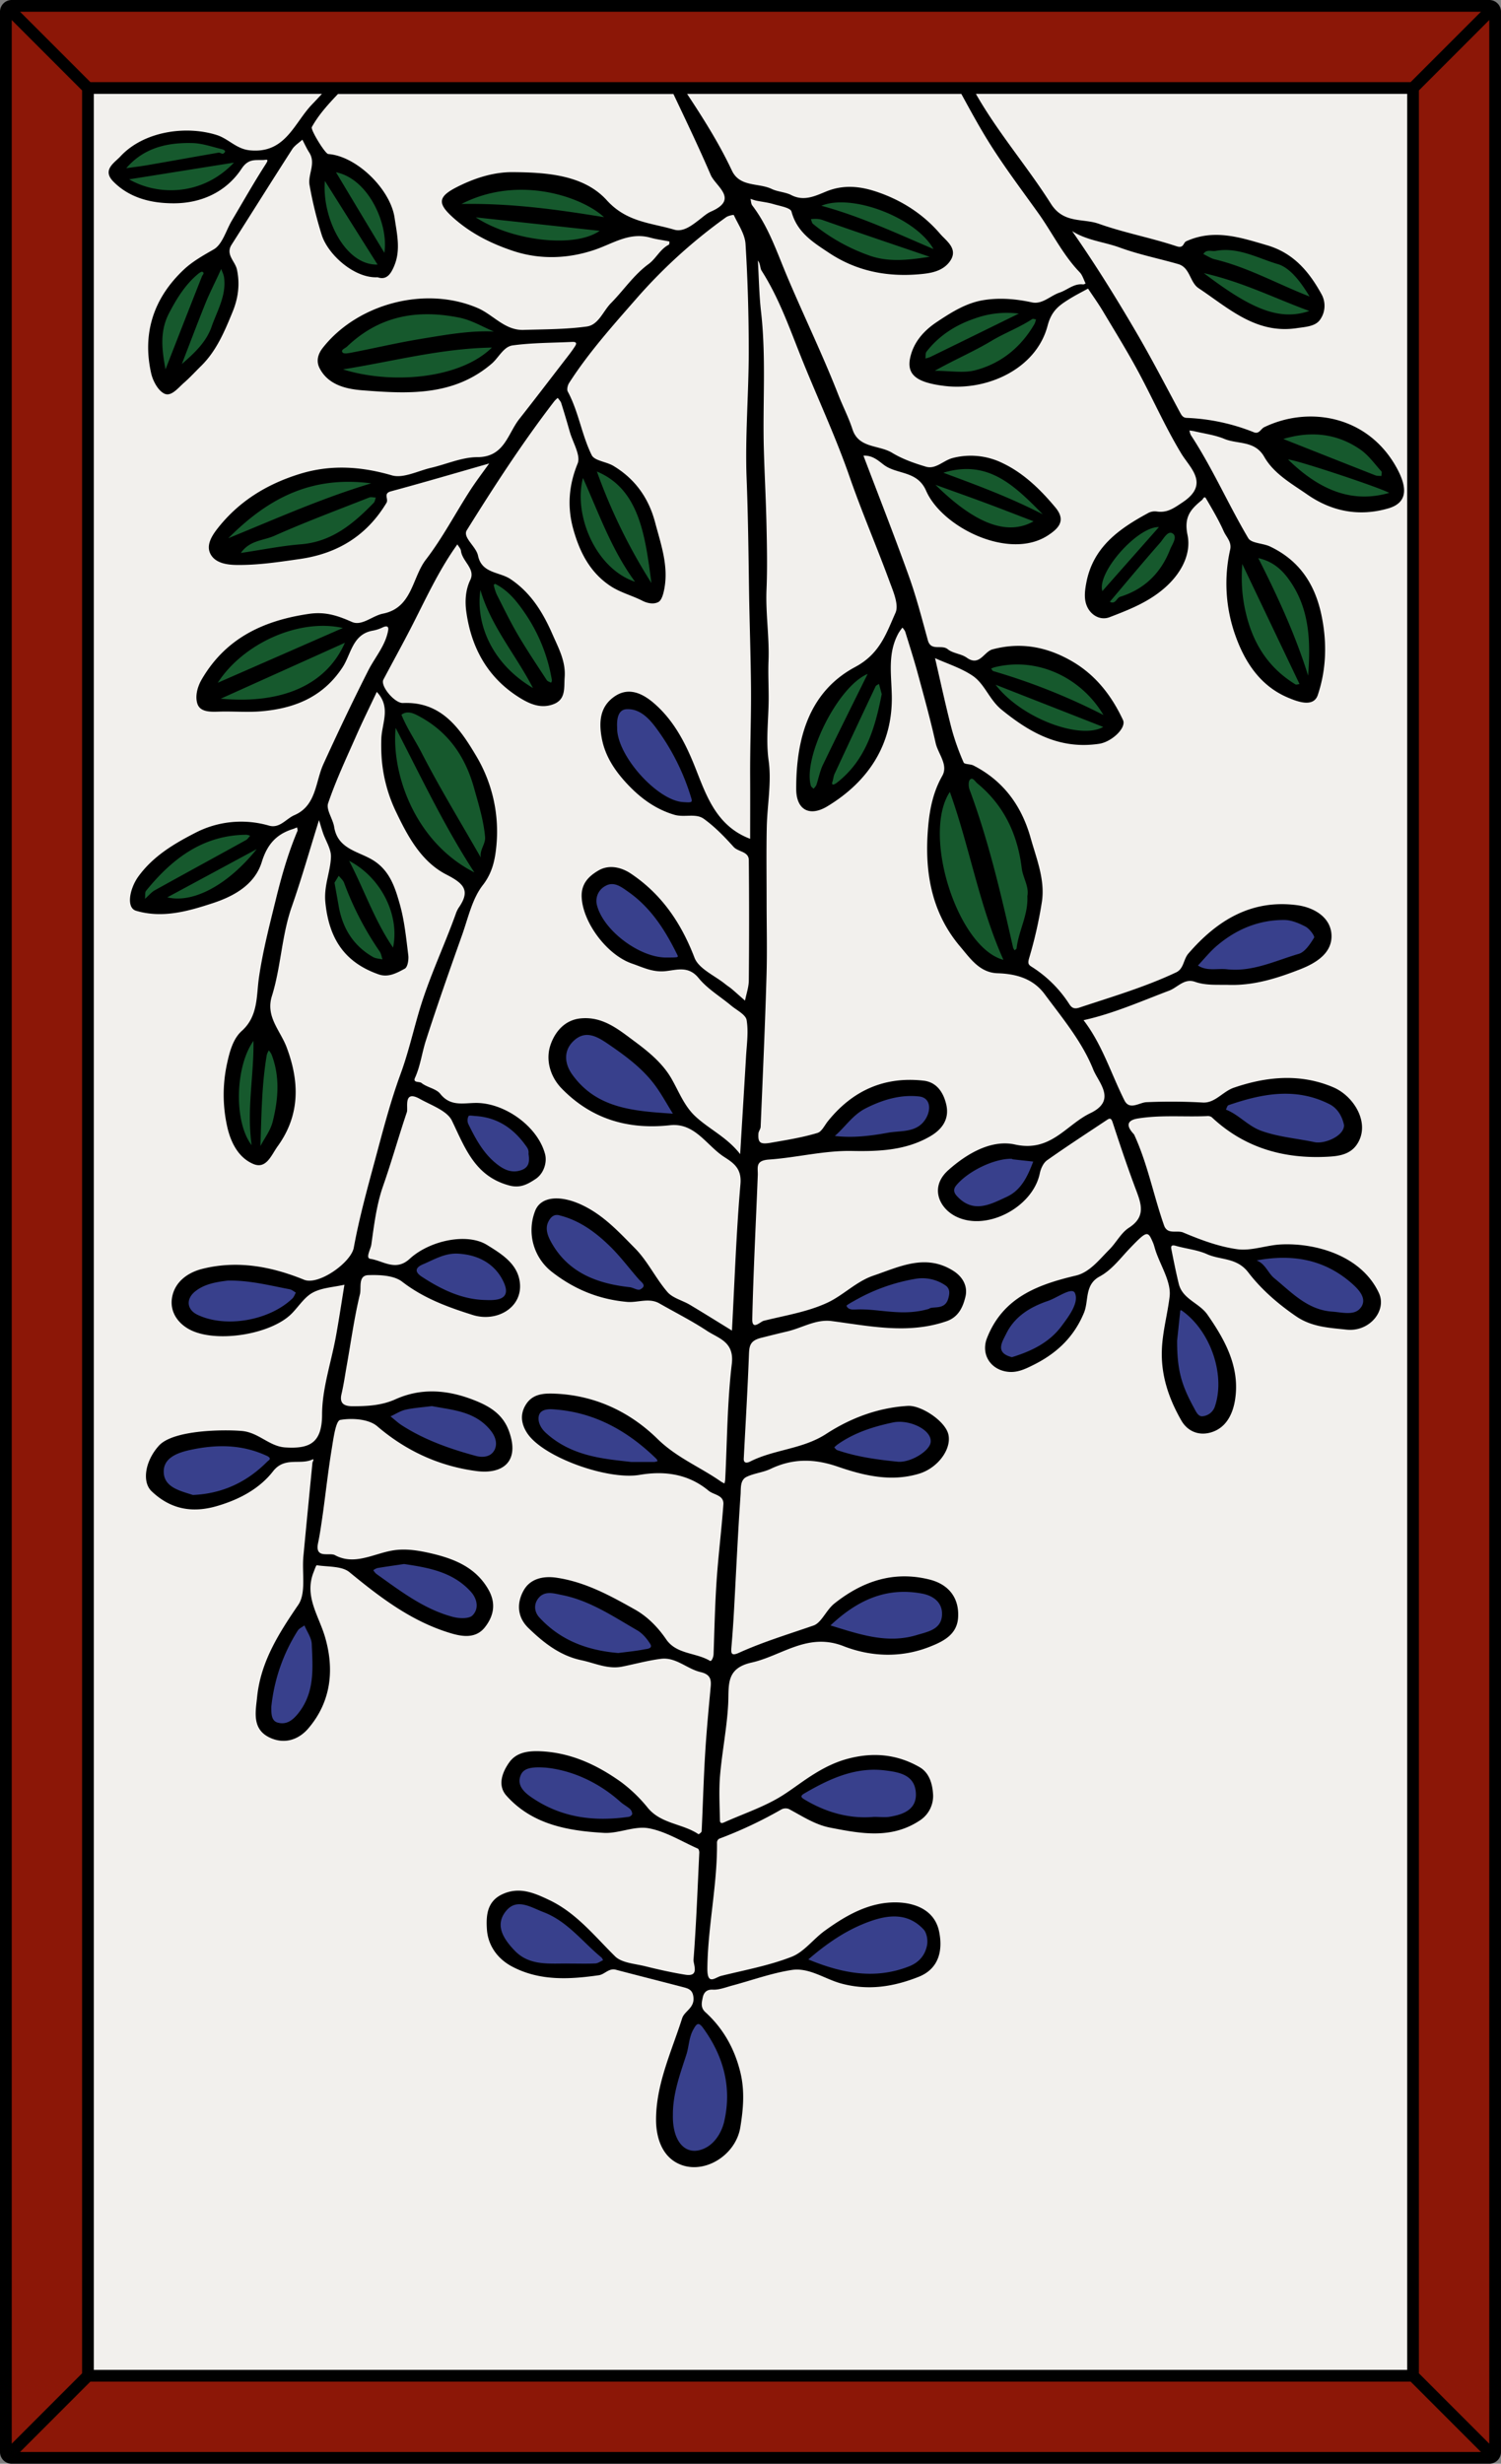 <svg id="Card" xmlns="http://www.w3.org/2000/svg" viewBox="0 0 1024 1680"><rect x="0" y="0" width="1024" height="1680" fill="#808080" stroke="none"/><defs><style>.cls-1{fill:#f2f0ed;}.cls-2{fill:#8c1707;}.cls-3{fill:#16592d;}.cls-4{fill:#38408c;}</style></defs><rect class="cls-1" x="14.5" y="14.5" width="995" height="1651"/><polygon class="cls-2" points="966 1619.17 966 60.83 1018 8.83 1018 1671.17 966 1619.17"/><polygon class="cls-2" points="60.83 58 8.83 6 1015.17 6 963.17 58 60.83 58"/><polygon class="cls-2" points="8.83 1674 60.83 1622 963.17 1622 1015.17 1674 8.83 1674"/><path class="cls-3" d="M942.22,326.58c-.4,0-.81-.05-1.22-.06a10.14,10.14,0,0,1-3.52-.54c-17.09-6.7-34.31-13.52-51-20.11l-17.19-6.8,5.53-1.66a72.28,72.28,0,0,1,20.61-3.19A58.06,58.06,0,0,1,929.22,305c4.26,3,7.68,7,11,10.93,1.19,1.41,2.42,2.86,3.64,4.22,1,1.07.79,2.54.65,3.61a8.24,8.24,0,0,0-.08.87v2.21Z"/><path class="cls-3" d="M930.74,340.58c-18.15,0-35.61-8.44-53.38-25.8l-3.51-3.43h4.91c5.37,0,61.6,18.47,70,23l4.32,2.33L948.33,338A64,64,0,0,1,930.74,340.58Z"/><path class="cls-4" d="M919.4,897.33a55.68,55.68,0,0,1-6.69-.54c-1.41-.17-2.75-.33-4-.42-14.77-1-25-9.8-34.83-18.29-2-1.67-3.9-3.35-5.83-4.93a25.88,25.88,0,0,1-4.58-5.32c-1.94-2.71-3.76-5.26-6.89-6.5l-6.48-2.56,6.85-1.27a102.37,102.37,0,0,1,18.58-1.81c18.25,0,33.72,5.67,47.31,17.34,3.81,3.29,12.74,11,7.6,19.14C927.15,897.33,921.32,897.33,919.4,897.33Z"/><path class="cls-4" d="M899.19,781a14,14,0,0,1-2.78-.27c-3.95-.84-8-1.51-11.94-2.16C876.35,777.27,868,775.89,860,773c-5.07-1.8-9.21-4.83-13.22-7.77-3.49-2.56-7.11-5.21-11.14-6.8l-2.15-.84,1.14-2c.12-.21.26-.55.4-.87.46-1.13,1-2.52,2.46-3,15.82-5.47,28-7.91,39.39-7.91a67.1,67.1,0,0,1,31.11,7.36c7,3.57,9.82,10.47,10.95,15.64l0,.16v.22c0,3.83-2.57,7.43-7.21,10.19A26.29,26.29,0,0,1,899.19,781Z"/><path class="cls-4" d="M842.56,663.24a51,51,0,0,1-6.21-.37c-.76-.06-1.65-.1-2.68-.1s-1.91,0-2.86.06c-1.13,0-2.16.07-3.19.07-3.51,0-7.62-.35-11.48-2.88l-2-1.31,1.64-1.74c1.32-1.4,2.68-2.91,3.87-4.24a96.88,96.88,0,0,1,9.09-9.27c14.11-12,30-18.14,47.08-18.14h.24c4.42,0,9.37,1.54,15.58,4.81,2.76,1.45,6.16,5.75,6.78,8a2.79,2.79,0,0,1-.23,2.29c-2.57,4.14-6.45,10.39-11.64,11.91-3.78,1.11-7.61,2.41-11.32,3.68C864.83,659.57,854.07,663.24,842.56,663.24Z"/><path class="cls-3" d="M890.51,461.3c-9.4-29.94-22.4-57.15-33.88-79.82l-1.91-3.76,4.12.91c8.6,1.88,15.33,6.37,21.19,14.11,15.65,20.73,16.16,45,14.38,68.11l-.09,1.24-3.44.39Z"/><path class="cls-3" d="M884.38,468.81a3.2,3.2,0,0,1-1.7-.45c-17.13-10.48-28.19-25.69-33.81-46.47-3.26-12.05-4.3-23.59-3.37-37.43l.52-7.62,41.67,87.33c.14.29.28.6.42.92l.24.55,1.19,2.58-2.84.24a5.72,5.72,0,0,0-.68.12A7.37,7.37,0,0,1,884.38,468.81Z"/><path class="cls-3" d="M892.68,204c-7.61-2.95-15.06-6.27-22.26-9.48-14.13-6.3-27.45-12.25-42-15.75a25.1,25.1,0,0,1-5.93-2.55c-.79-.42-1.59-.85-2.37-1.22l-2-.94,1.15-1.9a6.44,6.44,0,0,1,5.92-3.18c.55,0,1.1,0,1.66.07s.94.07,1.38.07a4.81,4.81,0,0,0,.91-.07,38.49,38.49,0,0,1,6.9-.61c9.28,0,17.89,3.16,26.22,6.23,3.36,1.23,6.82,2.5,10.19,3.5,9.74,2.89,17.63,14.48,22.71,22.94l3,5Z"/><path class="cls-3" d="M879.34,216.47c-17.91,0-36.69-11.45-59.38-28.65l-1-.73,1.43-3.08,1.18.27c18.51,4.21,34.87,10.91,50.69,17.4,7.41,3,14.4,5.9,21.61,8.53l5.29,1.93L893.87,214A43.83,43.83,0,0,1,879.34,216.47Z"/><path class="cls-4" d="M820.1,967.72c-3.69,0-5.45-3.33-6.87-6-.16-.32-.33-.63-.49-.93-9.06-16.51-11.68-27-11.68-46.59v-.08l.37-3.52c.44-4.09,1.05-9.81,1.64-15.53l0-.42c.1-1.06.3-3.26,2.5-3.26,1,0,1.78.55,3,1.45,19.46,14.56,29.48,44.28,22.35,66.26a11.75,11.75,0,0,1-10.15,8.58C820.54,967.7,820.32,967.72,820.1,967.72Z"/><path class="cls-3" d="M759,412.86a5.82,5.82,0,0,1-2.73-.74L754,411l1.61-1.91,8.42-10,.55-.66c8.19-9.72,16.65-19.77,25.22-29.48.5-.57,1.07-1.34,1.61-2.09,1.92-2.62,4.1-5.59,7.1-5.59a4.53,4.53,0,0,1,2.34.66c4.63,2.75,1.93,8.07.32,11.24-.4.79-.77,1.53-1,2.1-6.61,17.06-18.51,28.35-35.37,33.57a4.32,4.32,0,0,0-1.3,1.27C762.54,411.27,761.23,412.86,759,412.86Z"/><path class="cls-3" d="M750.13,403.65c-1.66-5.46,1.29-13.67,8.3-23.12,11.78-15.89,24.78-23.12,31.88-23.12h.37l4.26.14-13.12,14.84-28.28,32-2.37,2.69Z"/><path class="cls-3" d="M740.54,500.34c-18.5,0-48.19-12.95-62.92-32.22l-4.35-5.69,6.67,2.62,73.44,28.79,3.9,1.53-3.64,2.07C750.25,499.36,745.85,500.34,740.54,500.34Z"/><path class="cls-4" d="M689.92,927.39c-4.41-1.1-7.14-2.91-8.33-5.54-1.75-3.86.44-8.14,2.2-11.57l.05-.1c.25-.49.5-1,.72-1.42,5.33-11,14.8-18.5,29.82-23.59a54.73,54.73,0,0,0,6.36-2.95c3.84-2,7.47-3.84,10.27-3.84a4.27,4.27,0,0,1,4.23,2.72c3.07,7.57-4,17.1-9.23,24.07l-.29.37c-9.55,12.8-23.58,18.38-34.73,21.82l-.53.16Z"/><path class="cls-3" d="M751.88,489.34a423.48,423.48,0,0,0-74.77-29.78,4,4,0,0,1-2.19-2c-.12-.18-.21-.33-.31-.46L672.9,455l2.55-1c.22-.08.43-.17.63-.26a12,12,0,0,1,1.67-.61A65.36,65.36,0,0,1,694,451.09c24.41,0,47.61,13.58,60.54,35.45l3.49,5.9Z"/><path class="cls-3" d="M655.8,255.51c-2.74,0-5.52-.16-8.46-.33-3.1-.18-6.3-.36-9.6-.36h-7.68l6.7-3.75c6.19-3.45,12.2-6.46,18-9.38,7.23-3.61,14-7,20.64-11,4-2.42,8.37-4.55,12.56-6.6a138.17,138.17,0,0,0,15.13-8.2,3,3,0,0,1,1.65-.46,7.08,7.08,0,0,1,1.59.23,5.59,5.59,0,0,0,.64.13l2.46.25-.76,2.36c-.09.28-.17.58-.24.88a10.2,10.2,0,0,1-.93,2.54c-9.8,16.92-23.8,27.88-41.61,32.56A38.86,38.86,0,0,1,655.8,255.51Z"/><path class="cls-3" d="M690.47,649.11l-.28-.39a5.14,5.14,0,0,1-1-2c-7.58-33.46-16.17-71.38-29.58-107.38-.94-2.53-1.34-7.2.79-9.2A3.65,3.65,0,0,1,662.9,529c1.84,0,3.14,1.46,4.18,2.62a11.12,11.12,0,0,0,1,1c17.76,14.66,27.89,34,31,59.16a35.83,35.83,0,0,0,1.91,7.07c1.35,3.89,2.74,7.92,1.95,12.31.34,7.79-1.84,14.79-3.95,21.56a78.74,78.74,0,0,0-3.46,14.15,3.39,3.39,0,0,1-1.6,2.3c-.13.11-.24.18-.32.26l-1.78,1.73Z"/><path class="cls-4" d="M667.1,824.54c-5.93,0-11.11-2.48-15.82-7.58-3-3.26-3.18-6.58-.5-9.86,8.28-10.06,26.43-18.88,38.84-18.88l.94,0,.26.1a6.36,6.36,0,0,1,.63.3h0l13.61,1.49,2.57.28-.92,2.42c-3.82,10-8.43,20.2-19,25.08l-2,.94C679.67,821.66,673.49,824.54,667.1,824.54Z"/><path class="cls-3" d="M689.46,361.63c-15.19,0-32.42-9.68-52.66-29.6l-.86-.85,1.8-2.87,1.14.41,11.19,4,.37.13c7.91,2.84,15.38,5.52,22.83,8.29s15,5.71,22.37,8.53l-.44,1.44.54-1.4q5,1.93,10.09,3.88l4,1.53-3.72,2.08A33.56,33.56,0,0,1,689.46,361.63Z"/><path class="cls-3" d="M629.36,244.19a13.26,13.26,0,0,0,.07-1.34,6.94,6.94,0,0,1,1.06-4.28c8.25-10.63,19.64-18.47,33.86-23.29a66.56,66.56,0,0,1,22.37-3.94,74.65,74.65,0,0,1,8.57.51l6.76.79-8.74,4.28c-20.63,10.12-39.23,19.23-57.84,28.32a13.23,13.23,0,0,1-2.58.86l-1,.26-3,.9Z"/><path class="cls-3" d="M710.46,352.47c-22.3-11.41-42.78-19-64.47-27.08l-8.7-3.23,5.68-1.72a56.79,56.79,0,0,1,16.46-2.6c22.58,0,38.23,16,53.37,31.45l.89.91-2.1,2.85Z"/><path class="cls-3" d="M684,656.44c-13.6-3.58-27.09-19.86-36.1-43.52-12.77-33.54-10-61.37-1.57-74.08l2.21-3.32,1.34,3.76c5.61,15.7,10.07,32,14.39,47.66,6.11,22.26,12.43,45.28,22.07,66.75l1.71,3.82Z"/><path class="cls-4" d="M616.38,896.85a150.61,150.61,0,0,1-15.48-1,140.37,140.37,0,0,0-14-1c-1,0-2,0-2.91.07-.5,0-1,0-1.52,0-1.29,0-5.23,0-6.77-3.81-.83-1.93.65-2.77,5.55-5.54l.45-.26A128,128,0,0,1,624.38,870a30.45,30.45,0,0,1,4.86-.4,29.8,29.8,0,0,1,16.87,5.22c5,3.43,3.37,9,2.67,11.39-2,6.7-7.62,7.09-11,7.32a9,9,0,0,0-2.73.42l-.33.29-.42.13A62.56,62.56,0,0,1,616.38,896.85Z"/><path class="cls-4" d="M608.57,1119.38c-13.14,0-25.56-3.83-38.71-7.9l-7.18-2.21,2.5-2.35c16.73-15.78,33.59-23.46,51.52-23.46a68.11,68.11,0,0,1,12.81,1.25c10.21,1.94,15.85,8.39,15.1,17.25-.83,9.81-9.38,12.25-16.26,14.2-.81.23-1.62.46-2.41.7A59,59,0,0,1,608.57,1119.38Z"/><path class="cls-4" d="M613.56,998.79l-.89,0c-13-1.31-27.94-3.12-42.22-8.06a5.24,5.24,0,0,1-2.25-1.79c-.16-.19-.31-.37-.46-.52l-1.54-1.5,1.59-1.43c.21-.18.41-.37.61-.57a16.12,16.12,0,0,1,1.72-1.48c10.2-7.17,22.15-11.93,38.75-15.43a23.26,23.26,0,0,1,4.75-.47c7.64,0,16,3.31,20.28,8.05a10.25,10.25,0,0,1,3,7.92C636.25,990.36,623.37,998.79,613.56,998.79Z"/><path class="cls-4" d="M593.64,1348c-12.9,0-26.55-3.16-43-9.93l-3-1.24,2.45-2.12c14.88-12.94,28.48-21.34,42.77-26.42a51.67,51.67,0,0,1,17.17-3.43,28.06,28.06,0,0,1,21.45,9.44c2.7,2.89,3.62,8.53,2.94,12.31-1.39,7.68-6.16,13.32-13.8,16.3A73,73,0,0,1,593.64,1348Z"/><path class="cls-4" d="M579.79,777.19a88.61,88.61,0,0,1-10.49-.61l-4.49-.55,3.42-3a85.38,85.38,0,0,0,6.93-6.92c4.16-4.48,8.47-9.11,14.58-12.21,11.38-5.78,21.77-8.59,31.76-8.59a51,51,0,0,1,5.81.33c3.61.42,6.24,2.18,7.6,5.1,1.77,3.77,1,9.16-2,13.73-5.11,7.8-13.26,8.51-20.46,9.13-2.15.19-4.35.38-6.36.75A142.25,142.25,0,0,1,579.79,777.19Z"/><path class="cls-4" d="M589.93,1241.21c-14.32,0-28.57-4.23-42.36-12.57-1.31-.79-2.82-1.93-2.81-3.7s1.51-2.9,3-3.75c14.64-8.52,30.67-16.42,48.68-16.42a61.81,61.81,0,0,1,7.81.5c8.25,1,20.72,2.63,22.43,15.55,2.18,16.54-14.1,19.16-19.45,20a25.34,25.34,0,0,1-3.83.26c-1,0-2,0-3.12-.08-1.3,0-2.58-.09-4-.09C594.19,1241.12,592.06,1241.21,589.93,1241.21Z"/><path class="cls-3" d="M612,179.28a57.4,57.4,0,0,1-20.35-3.42c-15-5.57-27.49-12.66-38.32-21.66a6,6,0,0,1-1.68-3.07c-.11-.34-.2-.65-.32-.94l-1.1-2.57,2.92-.21c1.09-.09,2.13-.16,3.22-.16a16.06,16.06,0,0,1,5.45.88c18.21,6.44,36.15,12.54,55.14,19l.27.09,17.63,6,1.11.38-.3,3.32-1.17.17C627.24,178.17,619.68,179.28,612,179.28Z"/><path class="cls-3" d="M636,171.66q-6.25-2.67-12.41-5.35c-21.53-9.33-41.83-18.12-63.78-24.07l-5.65-1.53,5.4-2.25A37.1,37.1,0,0,1,573.76,136c21.89,0,54.25,14,64.78,32.84l2.88,5.12Z"/><path class="cls-3" d="M568.33,537a2.67,2.67,0,0,1-2.2-1.09,3.6,3.6,0,0,1-.21-3.37,17.25,17.25,0,0,0,.5-2.06,15.56,15.56,0,0,1,1-3.51c8.82-19,18-38.52,28-59.74a4.9,4.9,0,0,1,2.29-2.09c.25-.15.46-.26.64-.39l2.35-1.72.76,2.8,1.92,7.06.12.45-.09.46C599.06,496,593,519,572.22,535.19A6.73,6.73,0,0,1,568.33,537Z"/><path class="cls-3" d="M553.48,539.18a4.23,4.23,0,0,0-.49-.44,4.92,4.92,0,0,1-1.76-2.35c-2.74-9.46,1-26.16,9.72-43.57s20.34-31,30.15-35.1l4.95-2.08-2.38,4.81q-4.36,8.85-8.62,17.42L585,478c-7.56,15.25-14.7,29.64-21.74,44.28a52.15,52.15,0,0,0-2.9,8.47c-.49,1.74-1,3.52-1.59,5.26a6.68,6.68,0,0,1-1.7,2.45c-.2.21-.4.41-.57.62l-1.44,1.77Z"/><path class="cls-4" d="M473.79,1468.58a13.83,13.83,0,0,1-10.06-4.31c-4.52-4.63-6.89-12.53-6.67-22.25-.07-13.16,4-25.49,7.9-37.41.49-1.48,1-3,1.46-4.45a52.58,52.58,0,0,0,1.41-6.13c.69-3.73,1.41-7.58,3.48-11.21,1.3-2.28,2.65-4.63,5.09-4.63,2.06,0,3.62,1.77,4.75,3.32,15.08,20.6,20.09,42.61,14.9,65.41-1.56,6.9-6.08,15.66-14.09,19.6A18.63,18.63,0,0,1,473.79,1468.58Z"/><path class="cls-4" d="M469.43,549.11c-1,0-2.19-.07-3.73-.19-8.93-.63-20.38-7.95-30.64-19.57-10.07-11.41-16.21-24.12-16-33.19-.31-5.58.64-9.63,2.82-12.05a7.67,7.67,0,0,1,5.54-2.53l.93,0c9.82,0,16.42,7.34,22.1,15.27a157.4,157.4,0,0,1,23,46.51c.43,1.44.92,3.07-.07,4.41S470.94,549.11,469.43,549.11Z"/><path class="cls-4" d="M454.4,654.94c-19,0-44.71-19.57-49.13-37.33a13.55,13.55,0,0,1,6.81-15.25,10.83,10.83,0,0,1,5.42-1.49c4.33,0,8.06,2.64,11.34,5l1,.71c17,11.93,26.73,28.79,34,43.71a3.11,3.11,0,0,1,.18,3.15c-.95,1.53-2.56,1.53-8.56,1.53Z"/><path class="cls-4" d="M458.14,761.34c-26.85-1.81-52.2-3.53-69.37-27.47-6.64-9.26-6.1-18.91,1.45-25.82a14.81,14.81,0,0,1,10.27-4.36c5.54,0,10.78,3.27,15.67,6.62,11.26,7.7,23,16.2,31.8,27.84a146.33,146.33,0,0,1,8.68,13.4c1.3,2.19,2.65,4.45,4.12,6.79l2.07,3.32Z"/><path class="cls-4" d="M430.53,998.93h-.08l-4.47-.51c-16.87-1.91-37.88-4.29-54.87-19.78-4.14-3.78-6.2-8.43-5.62-12.76.34-2.59,2.11-6.94,10.14-6.94.53,0,1.07,0,1.6.05,26.36,1.64,49.89,12.88,71.95,34.35a4.84,4.84,0,0,1,1,1.64c.06.14.11.27.17.38l1.19,2.2-2.41.68a5.05,5.05,0,0,0-.55.18,6.78,6.78,0,0,1-2.2.49c-1.71,0-3.42,0-5.61,0Z"/><path class="cls-4" d="M421.59,1129.13c-23.48-2-41.5-10.09-55.09-24.86-4.37-4.74-4.59-11.16-.56-16a11.18,11.18,0,0,1,9-4,33.18,33.18,0,0,1,6.95,1l1.76.37c16.36,3.2,30.56,11.61,44.28,19.74q3.9,2.33,7.81,4.59c4.36,2.52,7.62,6.84,9.59,10a3.93,3.93,0,0,1,.47,3.89c-1,2.06-3.65,2.43-5.09,2.64l-.45.06c-4.77,1-9.69,1.53-14,2l-.13,0-4.07.48-.16,0Z"/><path class="cls-4" d="M435.74,881.47a10.64,10.64,0,0,1-3.75-1,11.5,11.5,0,0,0-2.64-.79c-27.34-3-44.87-13.14-55.16-31.93-2.14-3.9-4.68-9.74-2-15.38,1.91-3.93,4.51-5.92,7.73-5.92a8.91,8.91,0,0,1,2.8.48c12.05,3.09,23.31,10.09,35.36,22,4.52,4.47,8.63,9.43,12.6,14.23,2.14,2.59,4.36,5.27,6.63,7.85.3.34.67.69,1,1,1.36,1.31,3,2.9,2.73,5.06-.2,1.48-1.25,2.72-3.23,3.8A4.34,4.34,0,0,1,435.74,881.47Z"/><path class="cls-3" d="M442.76,398.7a383.5,383.5,0,0,1-37.41-76.51l-1.52-4.26,4.17,1.74c29.83,12.47,34.13,45.08,38.29,76.62l.3,2.29-3.19,1.15Z"/><path class="cls-4" d="M411.4,1242.21c-19.13,0-35.61-5-50.39-15.31-2.9-2-11.7-8.14-7.41-17.57,1.95-4.27,6.22-6.18,13.84-6.18,1.53,0,3.25.07,5.27.22,18.43,1.88,36.83,10.32,51.85,23.77a30.25,30.25,0,0,0,3.17,2.35,37.39,37.39,0,0,1,3.43,2.54,6.82,6.82,0,0,1,2.16,4.84c0,2-2.32,3.72-3.88,4A126,126,0,0,1,411.4,1242.21Z"/><path class="cls-3" d="M432.64,398.61c-13-4.3-24.48-15.37-31.56-30.36-6.68-14.14-8.65-30.15-5.27-42.83l1.45-5.45,2.3,5.14c2.45,5.44,4.81,11,7.09,16.35,7.83,18.39,15.92,37.39,28.23,54.06l3.74,5.07Z"/><path class="cls-4" d="M398.74,1341l-4.88,0h-.31c-1.52,0-3,0-4.55,0l-2.94,0-3.57,0h-.25l-3.9,0c-9.88,0-20.23-.74-28.59-9.47-4.5-4.7-16.45-17.2-5.86-29.87a13,13,0,0,1,10.45-5.15c4.37,0,8.76,1.91,13,3.76,1.41.61,2.83,1.22,4.16,1.73,11.8,4.52,20.5,12.91,28.91,21,3.63,3.5,7.38,7.12,11.3,10.33a4.64,4.64,0,0,1,1.27,2c.07.17.13.32.2.45l1,1.89-1.95.87c-.46.2-1,.49-1.46.76a10.35,10.35,0,0,1-4.38,1.6C404.15,1340.94,401.72,1341,398.74,1341Z"/><path class="cls-3" d="M381.23,166c-20.15,0-42.82-6.33-57.75-16.14l-1-.65,1.13-3.14,1.18.13,84.51,9.19,5.25.57L410.24,159C403.77,163.6,393.74,166,381.23,166Z"/><path class="cls-3" d="M375,467.3c-.26-.15-.56-.27-.85-.4a5.92,5.92,0,0,1-2.85-2q-2-3.14-4.1-6.27c-5.25-8-10.68-16.29-15.61-24.68-4.23-7.22-8-14.79-11.73-22.12l-.14-.28-2.67-5.29a25.76,25.76,0,0,1-1.83-5.48c-.11-.46-.22-.92-.34-1.37-.51-1.6,1.06-2.45,1.73-2.82l.14-.07.93-.62,1,.52c9,4.52,14.76,11.61,19.67,18.6a116.47,116.47,0,0,1,20.08,48.54,4,4,0,0,1-.43,2.27c-.05.13-.11.25-.14.36l-.75,2.36Z"/><path class="cls-4" d="M350.8,800.77c-4.26,0-8.44-1.73-13.14-5.43-9.52-7.49-15.12-18-20-28.12a8.24,8.24,0,0,1,.28-7.09,3.37,3.37,0,0,1,3.06-1.37,22.63,22.63,0,0,1,2.27.16c.5.06.92.1,1.28.12,15,.94,27,8.18,36.62,22.14a8.17,8.17,0,0,1,1.45,5.43c0,.07,0,.14,0,.2,1.09,6.88-.7,10.82-5.77,12.79A16.41,16.41,0,0,1,350.8,800.77Z"/><path class="cls-3" d="M411.79,150.06c-28-4.57-58.1-9-91-9-2,0-3.92,0-5.9,0l-1.19,0-.81-3.26,1.06-.54a90.49,90.49,0,0,1,41.71-9.88c25.58,0,47.9,10,57.82,19.22l4.83,4.5Z"/><path class="cls-3" d="M362.57,470.88c-13.89-8.23-24.58-19.55-30.92-32.74A63.16,63.16,0,0,1,325.76,402l.18-1.2,3.39-.23.33,1.17c4.51,15.64,12.86,28.86,21.69,42.86,4.8,7.59,9.74,15.43,14,23.67l3.21,6.2Z"/><path class="cls-4" d="M334,888.54c-1.06,0-2.07,0-2.94-.06l-.62,0c-13.87-.45-27.4-5.45-43.86-16.21-3.1-2-4.58-4.17-4.38-6.4s2-4.11,5.46-5.56c1.53-.65,3.07-1.36,4.56-2,5.79-2.67,11.78-5.43,18.76-5.43.7,0,1.4,0,2.09.09,15.37.92,26.92,8.4,32.5,21.05,1.91,4.34,2,7.83.38,10.38C343.53,888.11,338,888.54,334,888.54Z"/><path class="cls-4" d="M328.9,995.36a18.83,18.83,0,0,1-4.86-.67c-14.64-4-33.66-9.94-51-21.1a55,55,0,0,1-5.47-4.21c-.83-.7-1.62-1.36-2.41-2l-2.56-2,3-1.36c1-.46,2-1,3-1.51a32.32,32.32,0,0,1,7.6-3.17,108.5,108.5,0,0,1,12.26-1.81l.21,0c1.83-.2,3.73-.41,5.7-.66l.24,0,.31,0c2.16.42,4.37.8,6.31,1.13,12.59,2.14,25.61,4.36,35.1,16.29,4.29,5.38,5.21,11,2.61,15.77C337,993.46,333.48,995.36,328.9,995.36Z"/><path class="cls-3" d="M235.77,243.05a4.43,4.43,0,0,1-3.48-1.23,3.31,3.31,0,0,1-.95-2.73c.23-1.69,1.73-2.65,2.94-3.41a7.38,7.38,0,0,0,1.06-.74c15.93-15.21,34.28-22.6,56.1-22.6a113.82,113.82,0,0,1,22,2.3c6.35,1.26,11.79,3.86,17.05,6.36,2.33,1.12,4.74,2.26,7.18,3.27l1.17.48-.76,3.43-1.26-.06c-1.73-.08-3.51-.12-5.3-.12-13.07,0-26.13,2.14-38.76,4.22h-.11l-5.09.83c-10,1.63-20.19,3.77-30,5.84-5.38,1.14-10.88,2.3-16.3,3.36l-.62.12A26.1,26.1,0,0,1,235.77,243.05Z"/><path class="cls-3" d="M326.29,585.74c-3.8-6.65-7.73-13.38-11.53-19.9C305,549.13,295,531.93,286,514.5c-1.64-3.19-3.48-6.38-5.25-9.46a150.2,150.2,0,0,1-8-15.2l-.15-.35c-.56-1.24-1.26-2.79.19-3.83a9.33,9.33,0,0,1,5.57-1.82,16.36,16.36,0,0,1,7.37,2.19c19.95,10.31,32.89,26.87,39.57,50.62.39,1.39.78,2.78,1.18,4.17,2.71,9.55,5.51,19.41,6.45,29.66.26,2.78-.74,5.26-1.63,7.45s-1.72,4.28-1.32,6.46l.22,1.25-3.3,1.2Z"/><path class="cls-4" d="M315.48,1105.39a28.42,28.42,0,0,1-7.07-.91c-18.24-4.87-33.41-15.73-48.07-26.25l.79-1.27-.88,1.21q-2.34-1.68-4.69-3.35a8.12,8.12,0,0,1-1.92-2.14c-.18-.26-.34-.48-.5-.69l-1.48-1.86,2.08-1.14c.24-.14.47-.3.71-.46a6.8,6.8,0,0,1,2.67-1.23c4.34-.72,8.6-1.34,13.11-2l5.48-.8.22,0c15.88,2.38,33.81,5.07,46.9,19.66,5.51,6.14,5.91,13.84,1,18.73C322.17,1104.56,319.36,1105.39,315.48,1105.39Z"/><path class="cls-3" d="M322.75,596.7c-40-20.3-58.08-67-54.8-100.56l.66-6.74,3.11,6c3.67,7.11,7.3,14.23,10.8,21.12l.12.25c13.7,26.94,26.63,52.39,42.7,77.05l4.07,6.25Z"/><path class="cls-3" d="M272.16,259.42a131.52,131.52,0,0,1-38.77-5.6l-1.13-.36.24-3.34,1.18-.18c10-1.59,20.13-3.54,29.93-5.42,23.17-4.44,47.11-9,71.94-9.48l5-.09L337,238.47C323.41,251.79,299.78,259.42,272.16,259.42Z"/><path class="cls-3" d="M266.49,647.29c-8.13-11.88-13.76-24.35-19.72-37.55-3.24-7.18-6.59-14.6-10.34-21.83l-2.93-5.63,5.63,2.94c22.53,11.76,35.85,38.13,31,61.35l-1,4.59Z"/><path class="cls-3" d="M260.51,173.44c-11.62-19.26-23.22-38.59-33-54.95l-2.33-3.9,4.45.91c24.18,4.93,37.66,38.11,34.6,57.23l-.86,5.39Z"/><path class="cls-3" d="M260.46,656.16c-.61-.15-1.29-.26-1.95-.37a14.53,14.53,0,0,1-5-1.47c-13.32-7.62-21.53-19.76-24.39-36.07-.56-3.23-1.14-6.45-1.77-10l-1.22-6.83,4.79-7.83,1.78,2.28c.35.45.79.93,1.18,1.36a12.3,12.3,0,0,1,2.78,4,208.85,208.85,0,0,0,24,46.39,13.58,13.58,0,0,1,1.68,4.29c.15.56.29,1.1.47,1.61L264,657Z"/><path class="cls-3" d="M256.84,182.41c-7.56,0-14.92-3.65-21.27-10.55-10.8-11.76-17.35-31.75-15.92-48.63l.5-6,41,65-3.48.11Z"/><path class="cls-3" d="M162.67,375.92c4.68-6.74,11.22-8.56,17-10.16a47,47,0,0,0,6.61-2.18c16.28-7.25,33.17-13.82,49.5-20.18,5.18-2,10.32-4,15.46-6a5.49,5.49,0,0,1,2.06-.36,15.34,15.34,0,0,1,1.87.16c.47.06.9.11,1.28.12l2.81.08-1,2.63a9.73,9.73,0,0,0-.3,1,7.16,7.16,0,0,1-1.58,3.3c-12.66,13-28.08,27-50.94,28.85-9,.72-17.94,2.2-27.4,3.76-4.35.72-8.84,1.46-13.43,2.14l-4.57.68Z"/><path class="cls-3" d="M153.48,366.47l.86-.87c26.9-27,52.58-39.05,83.28-39.05a122.44,122.44,0,0,1,15.86,1.06l1.2.15.28,3.39-1.16.35c-26.83,8.11-51.46,18.35-77.53,29.19-6.47,2.69-13,5.42-19.75,8.17l-1.14.47Z"/><path class="cls-3" d="M146.88,464.5c15.06-23.4,45.24-39.74,73.39-39.74a64.41,64.41,0,0,1,14.07,1.51l5.95,1.34-97,42.46Z"/><path class="cls-4" d="M192.52,1177.08a13.64,13.64,0,0,1-3.46-.47c-6-1.56-6-7.94-6-12.6v-.15a121.94,121.94,0,0,1,18.42-53.1,10.34,10.34,0,0,1,3.6-3.08c.49-.3,1-.61,1.42-.92l2.07-1.55,1,2.4c.51,1.25,1.18,2.57,1.83,3.84,1.55,3.06,3.15,6.21,3.29,9.6l.13,3c.69,15.62,1.41,31.77-10.09,45.86C200.75,1174.81,196.87,1177.08,192.52,1177.08Z"/><path class="cls-4" d="M156.81,903.09a53.57,53.57,0,0,1-23-4.78c-4.11-2-6.61-5.07-7-8.74s1.32-7.41,5-10.4c6.72-5.48,15.24-6.92,23.4-7.92h.14l1.75,0c11.55,0,22.48,2.23,33,4.39,2.65.54,5.27,1.07,7.9,1.57a10.29,10.29,0,0,1,3.66,1.75c.42.27.8.53,1.19.74l1.77,1-1,1.76c-.22.39-.42.8-.61,1.21a10.53,10.53,0,0,1-2,3.18C190.51,896.85,173.61,903.09,156.81,903.09Z"/><path class="cls-3" d="M175.63,782.6l0-1.2q.15-4.54.28-9.06c.56-18.45,1.08-35.86,4.1-53.44a8,8,0,0,1,1.1-2.68,9.15,9.15,0,0,0,.43-.81l1.48-3.1,2,2.81c.16.24.35.46.53.69a8.81,8.81,0,0,1,1.51,2.38c5.29,13.79,5.59,28.29.94,47-1.14,4.58-3.31,8.21-5.61,12-1,1.64-2,3.35-3,5.17l-.56,1.06Z"/><path class="cls-4" d="M131,1021.39l-.09,0-2.74-.88c-7.46-2.33-17.65-5.52-18.47-15.59-1.12-13.66,14.47-17,19.6-18.13a104.59,104.59,0,0,1,22.32-2.6,73,73,0,0,1,31.17,6.72c.74.34,3,1.38,3.22,3.43.2,1.84-1.29,3-2,3.52l-.23.19c-14.7,14.82-31.76,22.5-52.14,23.44h-.28Z"/><path class="cls-3" d="M170.07,782.11c-12.46-16.2-11.81-55.35,1.22-73.5l3.52-4.91.1,6c.15,9.33-.55,18.58-1.22,27.53-1,13.92-2.13,28.31-.05,43.34l1,7.47Z"/><path class="cls-3" d="M96.94,612.67a22.07,22.07,0,0,0,.12-2.21c0-1.6.06-3.11,1-4.3,21.71-26.73,43.3-38.76,70-39a7.36,7.36,0,0,1,2.46.52,6.2,6.2,0,0,0,.69.23l3.2.88-2.27,2.42c-.27.28-.51.59-.76.9a9.26,9.26,0,0,1-2.62,2.46q-12.78,7-25.57,14.06l-.7.38c-11.13,6.11-23.75,13-35.94,19.8a18.83,18.83,0,0,0-3.7,3.11c-.77.75-1.62,1.59-2.6,2.46l-3.9,3.46Z"/><path class="cls-3" d="M164.42,479.05c-4.5,0-9.21-.22-14-.67l-7.56-.7,6.92-3.11,84.71-38.13,4.76-2.14-2.11,4.77C225.6,465.22,200.45,479.05,164.42,479.05Z"/><path class="cls-3" d="M121.81,248.55l.42-1.09q2.28-5.86,4.52-11.73l.08-.23c3.7-9.63,7.5-19.54,11.4-29.24,1.86-4.6,4-9.15,6.12-13.54,1-2.09,2-4.09,2.87-6.1.63-1.37,1.27-2.73,1.91-4.11l2.09-4.47,1.61,4.67c.2.57.43,1.14.67,1.71a18.77,18.77,0,0,1,1.36,4.4c1.36,10-2.2,18.63-5.64,27-1,2.48-2.07,5-3,7.59-3.83,10.89-12,18.64-20.85,26.27l-.89.77Z"/><path class="cls-3" d="M84.66,113.36c10.45-12.19,24.45-17.87,44.07-17.87l2.51,0c5.22.13,10.37,1.51,15.35,2.85,1.69.45,3.43.92,5.15,1.33,2.84.69,3.63,2.06,3.8,3.09.22,1.38-.53,2.62-2.23,3.68a2.63,2.63,0,0,1-1.38.38,5,5,0,0,1-2-.52c-.2-.08-.51-.21-.68-.26q-12.35,2.13-24.68,4.34l-.32,0q-11.43,2-22.86,4c-3.45.6-6.94,1.07-10.31,1.52l-.19,0-4.45.61-5.25.75Z"/><path class="cls-3" d="M121.11,614.71a32.6,32.6,0,0,1-7.48-.85l-5.11-1.22,66.75-36,2.2,2.63-.77,1C159.4,601.83,138.62,614.71,121.11,614.71Z"/><path class="cls-3" d="M111,252.21c-2.49-13.45-4.17-26.6,2.64-39.65,5-9.54,10.87-19.44,20.08-27.16,1.66-1.4,3.06-2.12,4.16-2.12a2.52,2.52,0,0,1,1.19.29,3.22,3.22,0,0,1,1.77,2.06,3.68,3.68,0,0,1-.83,3,4.15,4.15,0,0,0-.33.54c-6.7,16.91-13.28,33.77-20.26,51.61l-7.14,18.27Z"/><path class="cls-3" d="M116.63,131.72A59.46,59.46,0,0,1,87.1,124l-4.84-2.82L165.12,108l-4.06,4.28A60.86,60.86,0,0,1,116.63,131.72Z"/><polygon class="cls-2" points="6 8.83 58 60.83 58 1619.17 6 1671.17 6 8.83"/><path d="M1024,8V1672a8,8,0,0,1-8,8H8a8,8,0,0,1-8-8V8A8,8,0,0,1,8,0H1016A8,8,0,0,1,1024,8Zm-8,1658.34V13.66l-48,48V1618.34ZM962.34,56l48-48H13.66l48,48H962.34ZM13.66,1672h996.68l-48-48H61.66ZM960,1616V64H665.77c15,26.4,35,49.42,51.17,74.95,8.71,13.74,21.76,9.76,32.68,13.64,17.31,6.16,35.61,9.53,53.07,15.34,5,1.66,4.47-2.47,6.57-3.41,19-8.6,36.83-2.65,55.14,2.72,18,5.29,28.58,17.84,37.11,33.3a16.31,16.31,0,0,1-1,17.53c-3.22,4.58-10.07,4.84-16,5.72-27.77,4.08-46.44-13.73-66.82-27.28-6.06-4-5.71-14.08-13.92-16.44-13.28-3.81-26.94-6.53-39.87-11.27-10.62-3.89-22.35-4.78-32.47-11.21,15.58,22.29,29.83,45.23,43.46,68.52,10.59,18.07,20.23,36.7,30.15,55.16,1.1,2,2,3.59,4.54,3.68a137.52,137.52,0,0,1,45.88,9.83c3.56,1.41,4.73-2.4,7-3.48,30.32-14.6,69.9-7.93,89.65,26.43,3.85,6.7,5.77,12.26,5.77,16.72,0,6.07-3.55,10.09-10.63,12.17-19.76,5.81-38.6,2.26-55.35-9.38-10.7-7.44-22.77-14.1-29.41-25.72-6.47-11.31-18.1-8.46-27.22-12.25-6.47-2.69-13.7-3.58-20.6-5.24-1.05-.25-2.14-.33-3.21-.48a11.62,11.62,0,0,0,.92,3.08c14.77,22.52,25.53,47.25,39.19,70.34,2.12,3.58,10,3.38,14.92,5.71,19.62,9.37,30.36,25.06,34.94,46.39,4,18.8,3.47,37.3-2.43,54.88-3,8.84-14.28,4.28-20.2,1.8-18.41-7.69-29.1-23.38-35.7-41.57a105.6,105.6,0,0,1-3.85-59.49c1.13-5.21-2.66-8.47-4.4-12.38-3.44-7.74-7.8-15.08-12.09-22.41-1.18-2-2,.43-2.8,1.09-7.5,6.15-12.41,11.28-9.82,23.81,2.56,12.34-3.65,25.29-14.73,35.33C784,410.44,770.58,415.62,757,420.85c-5.69,2.19-11.52-.62-14.58-5.74-3.16-5.29-2.5-11.43-1.35-17.6,4.62-24.63,22.64-37.11,42.62-47.89a9.76,9.76,0,0,1,5.59-.81c7.09,1,11.59-2.33,17.52-6.29,18.71-12.47,5.06-23.37-.91-33.25-10.84-17.92-19.24-37-29.09-55.34-7.62-14.19-16.12-27.92-24.39-41.75-3.24-5.41-6.95-10.56-10.15-15.39-4.19,2.32-8.69,4.57-12.93,7.23-6.88,4.31-12,7.93-14.65,18.07-7.74,29.53-41.31,44.62-70.35,41.08-19.37-2.37-26.24-7.8-23.19-20.12,2.5-10.11,9.23-17.65,17.91-23.44,10-6.67,20.21-13.14,32.18-15,10.87-1.71,21.84-.79,32.78,1.58,7.08,1.53,12.51-4.54,18.88-6.68,5.35-1.79,9.74-6.34,16-5.57.55.07,1.16-.39,1.74-.61-1.31-2.57-2.11-5.63-4-7.62-11.63-12.05-18.82-27.16-28.44-40.58-10.95-15.3-22.3-30.35-32.36-46.22-7.16-11.31-13.56-23.1-20-34.88H468.75c11.13,16.84,21.91,33.89,30.54,52.25,5.41,11.5,18.15,8.26,27.17,12.57,4.17,2,9.28,2.08,13.36,4.18,8.77,4.52,16.58.49,24-2.52,11.93-4.82,23.33-3.48,34.84.46,16.78,5.74,31.42,15.24,42.81,28.59,4.15,4.87,13.39,10.61,5.7,19.75-4.66,5.52-11.77,6.87-18,7.51-22.61,2.31-44-1.41-63.53-14.35-11.11-7.36-21.88-14-25.68-28.22-.71-2.62-7.93-3.76-12.29-5.07-3.85-1.16-7.93-1.57-11.89-2.39a37.05,37.05,0,0,1-3.79-1.21c.39,1.53.34,3.38,1.22,4.53,11.2,14.66,16.84,32,23.9,48.67,11.4,26.95,24.21,53.32,34.85,80.55,3.07,7.84,7,15.36,9.61,23.41,4.23,13.08,18,10.55,27,16,7,4.26,15.11,7.13,23.07,9.49,6.75,2,11.9-4.23,18.21-5.88a49.17,49.17,0,0,1,34.39,3.58c14.14,6.77,25.63,17.93,35.76,30.1,7.32,8.8,2.48,14.14-5.2,19.12-26.45,17.15-72.22-5.65-83-30.52C625.77,320.8,612,323.72,603,317c-3.88-2.92-7.73-6.61-13.95-6.28,10.45,27.55,21.15,54.72,31,82.2,5.12,14.27,8.91,29,12.94,43.68,2.13,7.72,9.41,2.66,13.56,6.09,3.5,2.9,9.17,3.07,12.95,5.76,8.78,6.25,11.67-4.06,17.61-5.65,19.77-5.29,38-1.54,55.09,8.63,15.6,9.31,26.29,23.18,33.92,39.55,2.49,5.36-7.74,14.94-16.28,16.21-26.34,3.91-46.54-7-66.4-23.14-8.67-7-11.57-17.7-20.07-23.37-7.83-5.23-17.21-8.15-25.48-11.89,3.66,15.72,7.13,31.92,11.27,47.95a163.16,163.16,0,0,0,8.24,23.19c.57,1.34,4.53,1,6.6,2,20.49,10.45,32.86,27.41,39.05,49.23,4,14.29,9.95,28.48,7.77,43.62a293.72,293.72,0,0,1-8.79,38.75c-1.25,4.34.16,4.62,3.05,6.52a83.44,83.44,0,0,1,24.47,24.75c1.62,2.52,3.4,3.41,6.77,2.29,22.26-7.4,44.81-14,66.08-24.05,5.3-2.51,4.87-8.82,8.31-12.8,19.64-22.73,43.12-37.13,74.23-33,11.34,1.51,22.91,8.14,23.42,20.37S897.93,656.7,886.85,661c-15.56,6.08-31.33,11.07-48.36,10.59-7.82-.22-15.69.55-23.29-2.11-7.29-2.54-11.8,3.82-17.51,6-19.27,7.28-38.12,15.67-58.48,20.18,12.73,16.53,18.72,36.42,27.9,54.7,3.54,7,10.19,1.36,15.1,1.21a380.11,380.11,0,0,1,38.19.23c8.48.59,13.69-7.48,21.38-10.11,22.75-7.8,45.66-9.71,67.81-.27,14.23,6.07,25.53,24.72,16.22,38.81-4.82,7.29-13,8.16-20.06,8.54-29.8,1.6-56.81-6-79.13-27a4.81,4.81,0,0,0-3.2-.71c-15.72.68-31.43-.91-47.22,1.64-12.2,2-2.82,10.26-2.46,11,9.16,19.87,13.19,41.38,20.37,61.84,2.33,6.65,8.76,3.1,13.07,4.9,11.86,5,24.3,9.66,36.93,11.39,9.6,1.31,19.81-2.77,29.81-3.26,23.17-1.13,54.73,7.34,66.77,33.1,5.61,12-6.38,26.72-22.11,25-11.64-1.28-23.55-1.7-34.34-9.08-12.47-8.53-23.8-18.41-32.68-30-7.85-10.21-18.89-8.24-28.14-12.4-6.57-2.95-14.13-3.64-21.16-5.64-2.48-.7-3.67-.38-3.15,2.23,1.58,7.91,3.15,15.82,5.06,23.65,2.58,10.52,14,13,19.55,21,12.3,17.6,22.34,36.19,18.84,58.17-1.43,8.95-5.68,19.23-16.88,22.27-8.53,2.31-15.81-1.38-19.72-8.18-8.49-14.8-14-30.69-13.31-48.32.45-12.4,3.88-24.3,5.28-36.24,1.17-9.93-6.08-20.84-9.58-31.32-.62-1.84-1-3.76-1.79-5.53-3.47-8.11-4-8.3-15.69,3.86-6.57,6.85-12.29,14.77-20.69,19.3-10.42,5.61-7.27,16.55-10.69,24.76-7,16.92-19.08,28-35,35.8-6,3-11.73,5.59-18.82,4.1-10.76-2.26-16.38-12.37-12.3-22.74,10.86-27.61,34.46-36.37,60.62-42.55,9.41-2.23,15.93-10.87,22.79-17.72,4.73-4.73,8-11.41,13.39-14.89,11.72-7.55,8.43-16.29,4.69-26.21-5.68-15.08-10.8-30.38-15.81-45.7-1-3.07-2.06-2.84-4-1.54-13.63,9.07-27.39,18-40.74,27.44-2.58,1.84-4.35,5.84-5,9.15-5,23.5-37.61,40.16-58.33,28.55-10.66-6-16.58-19.77-4-31,13.59-12.11,30-20.89,45.46-17.45,24.44,5.42,34.79-13.42,51.39-21.38,18.33-8.8,5.61-20.79,2-29.75-7.6-19-21-35-33.17-51.42-7.8-10.51-19.26-13.85-32.05-14.24-12.24-.38-18.61-10-25.52-18.15-20.49-24.14-24.62-53-21.77-83.09,1.08-11.31,3.48-22.78,9.49-33.32,4.32-7.59-2.84-15-4.51-22.46-3.52-15.84-7.86-31.5-12.12-47.17-2.63-9.67-5.69-19.21-8.65-28.79a10.7,10.7,0,0,0-1.9-2.7,40,40,0,0,0-2.49,3.47c-7.7,13.66-5.07,27.89-4.75,42.8.72,33-15.64,58.46-44,75.61-12,7.24-21.17,2.51-21.2-11.82-.08-34.13,8.54-66.28,40.32-83.26,16.79-9,21.19-23,27.4-36.88,2.47-5.5-1.56-14.61-4.11-21.54-8.83-24-19-47.54-27.36-71.68-9.89-28.4-22.77-55.53-33.82-83.42-7.66-19.35-14.71-38.9-26-56.59-1.18-1.84-.77-4.7-2.58-7,.68,11.63.83,23.32,2.15,34.88,3.55,31.06,1.07,62.2,1.9,93.29.47,17.41,1.44,34.81,1.82,52.23.32,14.76.62,29.55,0,44.3-.63,16.15,2,32.24,1.38,48.15-.34,8.64.14,17.58.1,26.09-.06,14-2,28,0,42.25,2.06,14.75-1,30.17-1.3,45.31-.34,16.86-.1,33.73-.1,50.59s.44,33.86-.07,50.77c-1,34.3-2.56,68.58-4,102.86-.07,1.52-1.4,3-1.5,4.5-.42,6.28,1.09,7.64,8.38,6.37,10.73-1.87,21.51-3.56,31.9-6.71,2.91-.89,4.84-5.18,7.1-8,16.82-20.9,38.49-30.66,65.27-27.63,9,1,13.56,8.11,15.46,16.2,2.32,9.88-2.7,16.94-10.94,21.73-16.47,9.58-34.75,10.36-53.07,10-19.25-.4-37.87,4.52-56.81,5.84-9.72.68-7.54,5.46-7.75,10.78-1.29,32.65-3,65.28-3.75,97.93-.19,8.16,5.46,1.83,7.83,1.24,14.69-3.66,30.08-6.07,43.59-12.41,10.67-5,19.59-14.41,31.09-18.33,17.74-6,35.6-15.29,54.59-3.34,6.59,4.15,10,10.59,8.33,17.63s-4.73,14-13.08,16.81c-26.16,8.92-52.12,3.25-78.21-.17-10.66-1.4-20,4.61-30,7-6,1.41-12.12,2.94-18,4.42-8,2-8.2,5.75-8.44,12.1-.88,23.42-2.3,46.83-3.51,70.25-.21,4.2,3.58,2.44,4.41,2,16.47-8.32,35.65-8.32,51.77-18.78,16.59-10.78,35.29-17.91,55.72-19.14,9.11-.55,25.68,10.39,27.71,19.55,2.23,10.1-7.37,22.87-20,26.68-19.11,5.78-37.78,1.3-55.45-4.79-16.13-5.56-30.69-5.71-45.88,1.53-5.16,2.45-11.26,2.94-16.38,5.44-4.53,2.22-3.78,7.91-4.06,11.91-1.81,26-3,52-4.43,78Q500.12,1110,499,1123c-.34,4.07-.41,6.52,5.05,4.06,16.52-7.47,33.86-12.7,50.95-18.63,5.44-1.89,8.57-10.47,14.22-15,19.29-15.32,40.56-22.45,64.92-16.35,12.89,3.24,20.3,12.31,19.49,25.84-.7,11.77-10.15,16.41-19.82,20.17-19.54,7.59-40,6.57-58.37-.61-24.46-9.56-42,6.55-62.67,11.2-18,4-15.33,15.75-16,28.36-.87,16.25-4.14,32.36-5.53,48.6-.86,10.16-.28,20.45-.08,30.67.05,2.76,2.2,1.67,3.65,1,13.11-5.82,27-10.42,39-18,7-4.42,13.75-9.77,21-14.27,7.94-5,16.1-9,25.24-11.19,16.6-4.06,32.38-2.4,47.25,6.13,6.82,3.9,8.75,11.62,9.2,17.93a19.85,19.85,0,0,1-8.53,18.14c-19.63,13.29-40.57,9.31-61.59,5.21-10.4-2-19.07-7.87-28.21-12.71a6.18,6.18,0,0,0-5.07.27,290.61,290.61,0,0,1-42.5,20,3.17,3.17,0,0,0-1.46,2.48c.33,28.77-6.24,57-6.57,85.8-.14,12.2,5.31,6.25,9.46,5.23,16.12-4,32.66-7,48-13,8.53-3.31,14.8-12.1,22.59-17.73,14.83-10.74,30.9-19.93,49.67-19.35,12.55.4,25.32,5.5,28.33,19.62,2.69,12.64.22,25.5-13.88,31.1-17,6.74-34.3,9.6-52.87,4.56-11.27-3.07-21.8-11-33.65-9.23-13.78,2.11-27.13,7-40.69,10.63-4.35,1.16-8.83,3-13.14,2.79-4.73-.28-6.37,2.45-7,5.45-.64,3.18-1.67,6.74,1.83,9.92,12.17,11.07,19.88,24.83,23.82,40.85,3.1,12.62,2.09,25,0,37.69-3.21,19.83-26.39,33.54-43.57,24.07-10.44-5.75-13.85-18.09-13.9-28.9-.12-24.43,10.5-46.68,17.78-69.52,1.56-4.9,8.2-6.88,7.76-13.85-.34-5.48-3.26-6.43-7.14-7.43-15.28-4-30.58-7.85-45.84-11.86-4.8-1.26-7.61,3.19-11.61,3.76-20.25,2.9-40.47,4-59.31-6-10-5.34-16.38-14.51-17.05-25.46-.53-8.56-.17-18.51,10-23.51,11.81-5.79,22.25-1.23,32.73,3.78,18.37,8.79,30.65,24.45,44.72,38.3,4.64,4.56,13.56,5,20.66,6.78,9,2.25,18.1,4.27,27.26,5.76,10,1.63,5.36-7.13,5.6-10.28,1.86-24.31,2.78-48.7,3.93-73.07,0-.9-.38-2.39-1-2.66-11.12-4.92-21.92-11.75-33.58-13.87-9.65-1.75-20.41,3.71-30.52,3.15-24.64-1.39-48.94-5.71-66.5-25.41-6.29-7.06-2.7-16.16,2-22.72s12.34-7.85,20.7-7.54c20.92.79,38.85,9.13,55.34,20.86a100,100,0,0,1,18.47,17.79c9.11,11,23.72,10.63,34.52,17.92.22.15,2.14-1.23,2.18-2,.85-17.46,1.3-34.95,2.36-52.39.93-15.48,2.39-30.92,3.83-46.36.52-5.57-.93-8.39-7.06-9.83-9.2-2.17-16.72-10.32-26.93-9-8.92,1.12-17.66,3.57-26.51,5.33-9.74,1.92-18.59-2.45-27.72-4.38-14.47-3.05-25.71-11.83-36.12-21.94-8.29-8-7.79-18-3-26.12,4.23-7.16,12.52-9.63,22.2-8.19,19.69,2.92,36.55,12.22,53.33,21.63,8.61,4.83,15.69,12,21.46,20.44,7.05,10.26,20.28,8.86,29.84,14.61,1.06.63,2.4-2.47,2.47-4.68.58-16.66.93-33.34,2.06-50,1.17-17.36,3.38-34.64,4.62-52,.46-6.42-6.56-6.4-10.11-9.35-13.82-11.48-30.07-13.67-47-10.79-21.91,3.73-65.9-12.06-76.69-28.38-3.93-5.93-5-12.36-1.46-18.66,4.56-8.18,12.24-8.71,20.82-8.31,27.32,1.25,50.85,12.54,69.58,30.91,13,12.73,29,19.08,43.19,29a22.78,22.78,0,0,0,2.39,1.28,14.48,14.48,0,0,0,.51-2.29c1.35-26.44,1.39-53,4.52-79.25,1.8-15.12-9-17.28-17-22.55C472,900.67,460.7,895,449.81,888.76c-7.07-4-14.64-.38-22-1-19.59-1.76-36.27-8.76-51.41-20.56a36.09,36.09,0,0,1-11.21-41.78c4.06-9.86,17.54-10.6,32.18-3.59s25.08,18.51,35.9,29.45c8.58,8.68,14,20.38,22.05,29.72,3.6,4.19,10.22,5.7,15.3,8.72,9.81,5.86,19.5,11.92,28.73,17.59,1.83-33.88,2.94-67,5.8-99.95.9-10.34-4.38-14.15-11-18.38-12.09-7.76-20-23.57-37.1-21.69-28.7,3.14-53.57-4.25-73.81-25-8-8.2-11.18-19.76-7.6-30,2.92-8.34,9.34-16.77,20.52-17.85,15.07-1.46,25.72,7.49,36.58,15.54,9.67,7.15,19.22,14.94,25.28,25.41,5,8.7,8.6,18.4,15.93,25.43,9.42,9,21.89,14.43,31,26.17,1.38-23,2.73-44.61,4-66.28.47-8.39,1.79-17,.41-25.12-.64-3.77-6.74-6.7-10.5-9.84-7.48-6.26-16.26-11.43-22.28-18.85-7.63-9.39-16.54-4.72-24.82-4.54-7.64.16-13.87-3-20.55-5.29-17.43-6-33.84-28.49-34.39-45.62-.3-9.14,5.14-14.19,11.54-17.91,7.3-4.25,15.75-2.06,22.08,2.2,20.91,14,34.28,33.63,43.35,57.31,2.91,7.61,13.82,12.16,21.1,18.09,1.39,1.13,2.94,2.07,4.31,3.23,3.06,2.6,6,5.29,9.07,7.94.9-4.57,2.54-9.14,2.58-13.73q.38-41,0-82.07c-.06-6-7.16-5.5-10.35-9-6.23-6.91-12.84-13.76-20.35-19.16-5.57-4-13.24-.72-20.19-2.79-13.16-3.91-23.45-11.77-32.17-21.11-8-8.56-14.92-18.54-17.24-31-2.16-11.6-1.14-22,9.09-28.79,9.9-6.55,19.48-1.28,26.88,5.2,12.94,11.34,20.72,26,27.25,42.21,7.78,19.37,14.37,41,38,49.92,0-13.49.07-27.76,0-42-.12-20.33.74-40.7.57-60.94-.18-22.32-1-44.72-1.34-67.09-.36-25.13-.64-50.24-1.63-75.38-1.13-28.68,1.4-57.49,1.44-86.24,0-24.68-.66-49.4-2.2-74-.43-6.74-5-13.25-8-19.72-.13-.28-3.84.48-5.32,1.54a357.63,357.63,0,0,0-61,55.31c-16.2,18.53-32.65,36.84-46,57.62-1,1.55-1.71,4.41-1,5.81,7.44,13.8,9.54,29.6,16.36,43.43,1.92,3.91,10,4.47,14.79,7.34,14.75,8.84,24.08,21.88,28.46,38.48,3.91,14.78,9.23,29.4,6.36,45.08-.62,3.35-1.72,8-4.1,9.28-2.85,1.57-7,1.15-11-.9-7-3.57-14.81-5.49-21.58-9.93-14.18-9.31-21.16-23.4-25.46-38.8-4.19-15-3.21-29.7,2.94-44.78,2.27-5.58-3.27-14.37-5.35-21.67-1.86-6.56-3.79-13.1-5.85-19.6-.41-1.29-1.56-2.35-2.36-3.52a20.84,20.84,0,0,0-2.29,2.21c-21.67,28.14-41,57.93-59.73,88-3.09,4.94,6.3,11,7.63,17.37,2.53,12.24,14.63,10.94,22.16,16,14,9.36,22.19,22.89,28.64,37.64,4.06,9.29,9.13,18.36,8.3,29.3-.54,7.28,1,15.17-7.81,18.42-8.13,3-15.42.12-22.5-4.23-22.18-13.61-33.47-34.39-36.82-59.15-.86-6.32-.71-14.27,2.77-21.43,3.66-7.53-5.51-12.65-6.36-19.77-.18-1.53-1.57-2.92-2.46-4.47-12.57,17.42-21.43,36.94-31.2,56-6.25,12.17-12.88,24.14-19.28,36.23-2.28,4.31,7.71,16.2,13.37,15.95,26.12-1.12,38.68,17.1,49.93,36.06a100.43,100.43,0,0,1,13.73,61.84c-.87,8.73-2.59,17.8-9.16,26.23-7.26,9.29-10,22.26-14.1,33.84-8.53,24-17,48-24.8,72.25-2.68,8.33-3.71,17.18-7.39,25.32-1.64,3.64,3,2.39,4.39,3.54,3.81,3.09,10,3.84,12.83,7.42,6.84,8.62,15.18,6.34,24,6.21,19.73-.28,42.51,15.92,47.51,34.94,1.41,5.36-.68,13.15-6.61,17-5.28,3.45-10.29,6.42-18.09,4.27-23.15-6.37-29.82-25.36-38.82-44.06-3.32-6.89-14.07-10.52-21.86-14.88-11.61-6.5-7.92,6.08-8.92,9C271.94,775,267.2,792,261.33,808.75c-4.45,12.69-6.12,26.46-8,39.89-.44,3.2-4.18,9.26-.67,9.77,8.68,1.25,17.23,8.8,26.8,0,13.71-12.59,39.14-17.9,52.73-9.53,10.41,6.41,21.25,13.15,22.51,26.16,1.62,16.74-15.9,26.77-32.22,21.62C305.28,891.24,289,885.28,274.38,874c-5.61-4.36-15.37-4.75-23.16-4.49-7.08.24-4.61,8.65-5.65,12.9-3.89,16-6.1,32.38-9,48.62-1.16,6.56-2.1,13.18-3.62,19.66-1.6,6.82,2.5,8.19,7.54,8.21,10,0,19.79-.46,29.35-4.76,17.12-7.71,34.6-6.52,52,0,11.1,4.18,20.86,9.42,25.33,21.57,7.74,21.07-4.29,29.73-22.15,27.39-25.12-3.3-47.77-13.54-67.62-30.51-5.8-5-17.21-5.78-25.31-4.34-3.05.54-4.63,12.75-5.79,19.81-2.39,14.52-4,29.17-6,43.74-1,6.8-1.88,13.62-3.3,20.33-2.34,11.14,7.69,6.25,11.53,8.33,13.08,7.08,25.9-.77,38.72-3.1,9.48-1.72,18.78,0,27.43,2,15.25,3.64,29.93,9.41,38.54,24.59,5.39,9.49,3.55,18-2.34,25.57s-14.58,6.74-22.85,4.31c-26.83-7.88-48.38-24.31-69.62-41.77-5.24-4.31-14.71-3.54-22.3-4.74-.47-.07-1.51,3.06-2.18,4.74-6.5,16.37,3.46,29.47,7.76,44.07,6.48,22,4.39,44.09-11.39,62.5-6.88,8-16.7,10.91-26.55,6.1-12-5.85-9.37-17.59-8.33-27.68,2.46-23.92,14.73-43.21,28.07-62.74,5.47-8,2.44-21.75,3.47-32.86,2-21.3,4.1-42.59,6.18-63.88.08-.87,1.6-3.08-.15-2.29-8.47,3.83-18.82-2.15-26.74,8-9.41,12.09-23.41,19.41-38.46,23.75-16.65,4.8-31.41,2.2-44.37-10.16-6.77-6.46-4.34-20.8,5-31.09,9.91-10.93,45.12-11.06,56.65-10s18.56,10.52,29.59,11.21c16.12,1,25-2.62,25.06-22.31,0-17.77,6.19-35.52,9.43-53.32,2.15-11.78,3.91-23.63,5.82-35.32-7.46,1.71-15.33,2-21.57,5.36-5.73,3.08-9.63,9.5-14.44,14.36-14.3,14.43-52.26,20.33-69.92,10.66-8.22-4.5-13.09-12.3-11.73-21.22C119,874.19,128,867.7,138.2,865.18c23.8-5.91,46.91-1.62,69.26,7.48,9.89,4,32-11.73,33.89-21.86,3.68-20.11,9.14-39.91,14.47-59.68s10.41-39.6,17.44-58.74c5.17-14.07,8.5-28.68,12.69-42.88,6.76-22.87,17-44.15,25-66.38a18.56,18.56,0,0,1,2-4.19c8.15-11.73,3.47-16.47-8.41-22.56-16.81-8.63-26.07-25.43-34.14-42.34a101.75,101.75,0,0,1-10-36.73,130.7,130.7,0,0,1-.25-13.57c.36-10.6,6.76-21.51-3.1-31.93-4.56,9.67-9.47,19.59-13.94,29.71-6.74,15.28-13.89,30.44-19.26,46.21-1.5,4.4,3.24,10.64,4.13,16.2,2.35,14.8,16,16.49,25.76,22.2,12.09,7.07,15.74,18.9,19.05,30.6,3.15,11.18,4.3,23,5.74,34.58.39,3.05-.42,8.16-2.36,9.22-5.39,2.91-11.23,6.25-18,3.85-23.09-8.16-33.66-24.24-36.18-48.84-1.2-11.59,3.44-20.84,3.79-31.2.18-5.35-3.5-10.82-5.39-16.25-.77-2.23-1.41-4.5-2.76-8.85-6.53,20.9-12,40.29-18.67,59.3-6.88,19.77-7.27,40.87-13.48,60.7-4.38,14,5.68,23.38,10,34.75,8.82,23.26,9.47,46.15-6,67.57-4.45,6.14-7.8,16-16.8,12.1-9.94-4.27-15.21-14.43-17.63-25.19a99.69,99.69,0,0,1,0-43.92c1.75-7.92,4.07-16.32,9.88-21.54,11.33-10.15,9.92-24,11.72-36.35,2.65-18.24,7.25-35.86,11.62-53.66,3.89-15.84,8.34-31.37,14.67-46.38.28-.65-.16-1.6-.27-2.41-1,.4-2,.85-3.08,1.18-11.19,3.56-17.32,10.52-21,22.4-4.75,15.43-18.92,23.32-33.41,28.07-16.84,5.52-34.26,10.52-52.32,5.2-7-2-4.41-15.28,1.68-23.58,10.09-13.73,24-22,38.3-29.36A68,68,0,0,1,183.54,563c7.3,2.06,11.59-4.68,17.33-7.16,15-6.48,14.25-22.68,19.72-34.71,9.83-21.56,20-42.91,30.68-64,4.58-9,11.69-16.88,13.53-27.23.54-3.07-1.17-3.23-3.61-2.14a27.09,27.09,0,0,1-6.59,2.22c-14.13,2.29-15,16-20.87,25-13.36,20.38-32.83,28.12-55.57,30.05-9.6.81-19.35-.11-29,.23-5.82.2-12.62.27-14.48-5.34-1.66-5-.11-11.41,2.94-16.65,16.36-28.06,42-40.12,73.12-44.67,11.24-1.64,19.66,1.21,29.36,5.5,6.72,3,13.88-4.19,21.14-5.65,20.12-4,19.78-24.49,29.33-36.89,11.2-14.56,19.83-31.07,29.8-46.59,4.28-6.67,9.13-13,13.36-18.93-21.94,6.26-44.44,12.89-67.08,19-5.42,1.46-1.36,5.21-3,7.87-13.57,22.53-33.53,34.6-59.12,38.27-14.4,2.06-28.77,4.28-43.41,4.05-7.11-.1-14.58-1.59-17.61-7.63-2.79-5.55.44-11.54,4.88-17.2,14.74-18.8,33.93-30.38,56.21-37.26,20.89-6.44,41.5-5.18,62.71,1,7.77,2.27,17.83-3.07,26.79-5.15,10.51-2.45,21-7.23,31.46-7.25,18.6,0,20.69-15.86,28.75-26.07,10.14-12.86,20.08-25.89,30.08-38.86,2.74-3.57,5.6-7.08,8-10.87,1.83-2.9-.73-2.85-2.55-2.77-13.38.64-26.86.54-40.08,2.35-6.26.85-9.48,8.33-14.36,12.5-26.09,22.33-57.32,20.52-87.72,18.17-9.71-.75-23.46-2.88-29.68-15.2-2.69-5.32-.57-10.24,2.11-13.67,23.3-29.85,69.41-42.69,105.57-27.35,10.81,4.58,18.65,15.4,31.45,15,14.41-.44,28.93-.35,43.16-2.31,8.09-1.11,11.12-10.51,16.56-16,8.66-8.76,15.46-19.16,25.68-26.65,5-3.64,7.8-10.13,13.78-13.17.41-.21.41-2.16.36-2.17-4.29-.92-8.7-1.41-12.92-2.59-14.3-4-25.39,3.95-38,8.24-18,6.11-37.39,7-56.31.58-14.27-4.83-27.36-11.33-38.89-21.26-12.18-10.51-12.46-15.19,1.27-22.14,11.84-6,24.82-10.21,38-10.11,23.1.17,48.44,1.85,64.13,19.16,13.66,15.06,30.08,15.33,46,20.06,6.17,1.83,12.21-3,17.4-7,2.47-1.91,4.89-4.11,7.7-5.34,19.34-8.45,3.17-17.15-.2-25-8-18.6-16.76-36.88-25.44-55.18H230.57c-6.62,7-13.1,14-17.84,22.57-1,1.79,9.08,18.21,11.19,18.37,19.45,1.43,42.47,24.07,45.29,43.56,1.58,10.93,4.25,21.69-.17,32.47-2.24,5.47-5.16,10.22-11.45,8-15.67.89-34-15.42-38.19-29.15a267.39,267.39,0,0,1-8.23-33.76c-1.24-7.28,4.57-14.74-.22-22.17-1.78-2.77-3.12-5.81-4.67-8.73-2.35,2.16-5.28,3.94-6.95,6.53-13.91,21.62-27.55,43.41-41.35,65.1-4.25,6.68,2.41,11.28,3.62,16.75,2.31,10.43.72,20.19-2.91,29-5.37,13.1-10.94,26.53-21.42,36.85-3.92,3.85-7.64,7.93-11.77,11.55s-8.67,9.57-13.32,7.41c-4.26-2-7.79-8.52-9-13.66C96.85,227,105,203,125.49,183.76c5.79-5.44,13.12-9.57,20.28-13.68,6-3.43,8.43-13,12.47-19.78,7.63-12.86,15-25.9,23.1-38.46,2.47-3.83.21-2.82-1.63-2.74-5.57.24-10.24-1.11-14.89,5.92-10.57,16-27.69,23.67-46.47,23.61-14.75,0-29.78-3.43-41-14.79-7.93-8,.77-12.83,4.85-17.24C97.65,89.92,126,85.3,147.63,92c8.3,2.56,13.44,9.55,22.75,10.49,24.33,2.46,30.2-18.5,42.48-31.27q3.42-3.55,6.76-7.21H64V1616ZM942.42,324.59c0-1.07.48-2.56,0-3.14-4.62-5.1-8.75-11-14.29-14.85-16.23-11.29-34.18-12.8-52.64-7.27,21,8.31,41.87,16.59,62.77,24.79C939.48,324.62,941,324.45,942.42,324.59Zm-63.66-11.24c22.9,22.37,45.11,29.59,69,22.74C940.51,332.17,883.86,313.35,878.76,313.35Zm50,577.76c3.82-6.08-1.94-12-7.21-16.56-18.84-16.18-40.57-19.48-64.23-15.08,6,2.38,7.76,8.67,12,12.13,11.89,9.7,22.61,21.6,39.54,22.78C915.89,894.86,924.67,897.52,928.71,891.11ZM916.94,767.24c-1-4.7-3.61-11.08-9.91-14.29-23-11.68-46-7.25-68.94.66-.84.29-1.19,2-1.77,3,8.88,3.5,15.06,11.26,24.3,14.55,11.83,4.21,24.15,5.12,36.2,7.67C903.53,780.23,916.93,774.77,916.94,767.24ZM896.5,639.39c.62-1-3.1-6.08-5.78-7.49-4.48-2.36-9.72-4.57-14.65-4.58-17.45-.06-32.82,6.4-46,17.66-4.67,4-8.56,8.88-12.81,13.37,6,4,12.92,1.95,19.35,2.54,17.65,2.1,33.27-5.74,49.41-10.46C890.31,649.17,893.83,643.69,896.5,639.39ZM892.42,460.7c1.87-24.3.9-47-14-66.75-4.74-6.27-10.85-11.36-20-13.37C871.73,406.88,883.58,432.55,892.42,460.7Zm-5.89,5.77c-.22-.48-.42-1-.65-1.44-12.41-26-24.83-52-38.38-80.44-1,14.28.22,25.39,3.3,36.78,5.29,19.57,15.71,34.75,32.93,45.29C884.38,467.06,885.58,466.55,886.53,466.47Zm6.87-264.29c-5.54-9.22-13-19.51-21.57-22.05-13.59-4-27.12-11.84-42.39-9.07-2.89.52-6.39-1.35-8.51,2.17,2.63,1.24,5.15,3,7.92,3.64C851.35,182.27,871.4,193.64,893.4,202.18Zm-72.23-16c31,23.48,50.89,33.15,72.05,25.86C870.23,203.7,848,192.32,821.17,186.23ZM829,958.48c6.85-21.11-3-50.08-21.65-64-2.26-1.7-2.11-1.26-2.32.83-.78,7.58-1.6,15.16-2,18.93,0,20.13,3,30.17,11.43,45.63,1.56,2.85,2.94,6.22,6.06,5.86A9.86,9.86,0,0,0,829,958.48ZM798.31,374.55c1.21-3.12,5.36-8.62,1.52-10.9-3.24-1.93-6.12,3.89-8.53,6.62-11.57,13.12-22.74,26.6-34.16,40.08,3.94,2,4.55-2.64,7.07-3.42C780.89,401.77,792.14,390.47,798.31,374.55Zm-7.68-15.14c-14.5-.47-42.45,30.93-38.59,43.66C764.9,388.51,777.67,374.07,790.63,359.41ZM679.21,466.91c17.62,23,57.78,37.69,73.44,28.79Zm44.91,437.44c5-6.71,12-15.85,9.27-22.5-1.88-4.65-11.95,3-18.37,5.21-12.23,4.15-22.88,10.64-28.66,22.57-2.56,5.28-7.85,12.85,4,15.82C703.51,921.41,715.73,915.59,724.12,904.35ZM677.66,457.64a426.42,426.42,0,0,1,75.12,29.92c-15.06-25.46-45.15-40-74.52-32.49a20.48,20.48,0,0,0-2.09.81C676.66,456.49,677,457.46,677.66,457.64Zm28.12-236.8a16,16,0,0,0,1-3.05c-.87-.09-2-.59-2.58-.22-8.84,5.81-18.93,9.54-27.76,14.84-12.09,7.27-25,12.73-38.71,20.41,10.39,0,19.54,1.77,27.66-.36C683,247.83,696.55,236.78,705.78,220.84Zm-4.9,390.23c1.29-6.5-3-12.44-3.84-19-2.84-23.15-12.06-42.83-30.26-57.86-1.54-1.27-3.16-4.43-5-2.64-1.25,1.18-1.08,4.92-.29,7,13,35,21.43,71.31,29.66,107.65a6.45,6.45,0,0,0,1.06,1.78c.46-.45,1.28-.86,1.33-1.36C694.86,634.75,701.53,623.94,700.88,611.07Zm-14,205c9.93-4.57,14.29-14.24,18-24q-6.92-.75-13.82-1.52a4.11,4.11,0,0,1-.87-.38c-11.69-.27-29.73,8.3-37.83,18.14-1.93,2.36-2,4.57.42,7.23C664,827.82,675.73,821.22,686.85,816.1ZM638.2,330.6c27.32,26.88,49.14,34.87,66.91,24.89-11-4.22-21.75-8.42-32.54-12.44S650.67,335.11,638.2,330.6Zm56.86-116.76A64.53,64.53,0,0,0,665,217.17c-13,4.42-24.38,11.62-32.92,22.63-.85,1.09-.52,3.08-.73,4.65a21.54,21.54,0,0,0,3.25-1C654,234,673.37,224.47,695.06,213.84ZM643.55,322.35c22.72,8.45,44.33,16.32,67.82,28.34C691.39,330.28,673.59,313.25,643.55,322.35Zm41,332.16C668.06,617.75,661.6,577.9,648,540,628.68,569.15,653.31,646.27,684.55,654.51ZM646.86,885.66c.94-3.17,1.59-6.8-1.88-9.17A27.89,27.89,0,0,0,624.7,872a126,126,0,0,0-42.06,15.1c-1.85,1-5.29,3-5.14,3.31,1.09,2.69,3.85,2.64,6.34,2.52,15.78-.76,31.48,5,49.92-.45C636.15,890.36,644.47,893.7,646.86,885.66Zm-4.24,216.13c.71-8.41-5.15-13.53-13.48-15.12-24.66-4.69-44.53,4.67-62.59,21.7,19.68,6,38.51,12.72,58.81,6.58C632.83,1112.69,641.82,1111.24,642.62,1101.79ZM634.93,983.3c.82-8.43-14.81-15.64-25.65-13.35-13.67,2.88-26.54,7-38,15.11a23.84,23.84,0,0,0-2.14,1.9c.65.63,1.19,1.59,2,1.86,13.5,4.67,27.55,6.52,41.68,7.95C621.53,997.25,634.34,989.38,634.93,983.3Zm-2.45,342.92c.6-3.35-.24-8.25-2.43-10.59-10.48-11.2-23.38-10.15-36.49-5.5-15.88,5.65-29.5,15.07-42.13,26,22.33,9.21,44.89,14,68.49,4.83C627,1338.25,631.22,1333.19,632.48,1326.22Zm-1.26-562.81c4.22-6.43,3.75-14.83-4.14-15.74-12.44-1.42-24.67,2.08-36.43,8.05-9,4.56-13.91,12.67-21.11,18.87,12.13,1.48,24.3,0,36.17-2.17C614.51,770.8,625.2,772.6,631.22,763.41Zm-24.35,475.45c10.15-1.63,19.41-5.5,17.79-17.78-1.47-11.12-11.95-12.72-20.7-13.83-20.43-2.58-38.13,5.71-55.23,15.67-2.57,1.5-2.63,2.5-.12,4,15,9.09,31.18,13.48,47.59,12C600.56,1238.93,603.79,1239.35,606.87,1238.86ZM592.39,174c13.88,5.17,27.7,3.21,41.86,1.12-25-8.54-49.11-16.62-73.06-25.09-2.86-1-5.29-.81-8-.61.47,1.1.63,2.57,1.44,3.25A128.42,128.42,0,0,0,592.39,174Zm-32-33.68c26.37,7.15,50.73,18.53,76.45,29.51C624.72,148.27,581,131.73,560.35,140.31Zm41.16,333.06c-.68-2.51-1.3-4.78-1.92-7.05-.78.57-1.94,1-2.3,1.73q-14.12,29.82-28,59.72c-.77,1.66-.86,3.62-1.45,5.37-.72,2.12.54,2.52,3.18.47C590.66,518.33,597,496.36,601.51,473.37Zm-40.06,48c9.74-20.24,19.81-40.33,30.43-61.84-20.5,8.62-44.3,57-38.73,76.28.22.77,1.18,1.32,1.79,2a9.6,9.6,0,0,0,1.93-2.46C558.46,530.72,559.35,525.77,561.45,521.4ZM494.1,1446.48c5.28-23.19-.51-44.59-14.56-63.79-3.26-4.46-4.57-2.24-6.49,1.12-3.05,5.35-3,11.48-4.73,17-4.38,13.54-9.34,26.8-9.26,41.29-.43,18.8,9.19,28.94,22,22.65C488.25,1461.2,492.55,1453.32,494.1,1446.48ZM465.84,546.93c6.38.46,6.64.24,5.66-3A154.88,154.88,0,0,0,448.78,498c-5.23-7.31-11.74-14.87-21.3-14.41-6.23.3-6.74,7.63-6.46,12.56C420.61,514.94,448.16,545.67,465.84,546.93Zm-11.44,106c8.42,0,8.54-.05,7.68-1.8-8.14-16.64-17.91-32.08-33.38-42.95-4.55-3.18-9.73-7.45-15.63-4.09a11.56,11.56,0,0,0-5.86,13C411.5,634.38,436.16,652.91,454.4,652.94Zm4.66,106.46c-4.61-7.37-8.17-14.07-12.69-20-8.51-11.24-19.78-19.49-31.34-27.4-7.57-5.18-15.44-9.8-23.46-2.44-7.31,6.7-6.57,15.66-1.17,23.18C407.18,756.11,432.65,757.61,459.06,759.4ZM448.63,996.3a6.15,6.15,0,0,0-.84-1.54c-19.75-19.22-42.53-32-70.68-33.78-4.64-.29-9.05.65-9.64,5.15-.5,3.78,1.5,7.84,5,11,18,16.39,40.55,17.67,58.16,19.78,8.44,0,12.1,0,15.77,0A9.31,9.31,0,0,0,448.63,996.3Zm-8.75,128.33c1.18-.23,5.72-.39,3.75-3.58-2.23-3.6-5.29-7.26-8.89-9.34-16.47-9.49-32.42-20.37-51.48-24.1-5.09-1-11.49-3.16-15.79,2-3.47,4.14-3.06,9.47.5,13.34,14.18,15.41,32.34,22.43,53.8,24.22C427.24,1126.45,433.63,1125.88,439.88,1124.63Zm-3-245.44c4.63-2.54.88-4.62-1.06-6.82-6.42-7.3-12.25-15.17-19.14-22-9.85-9.73-20.88-18-34.57-21.51-4.44-1.45-6.73,1.57-8.11,4.41-2.24,4.65-.24,9.63,1.91,13.55,11.52,21,31.4,28.47,53.63,30.9C432.26,878,435,880.24,436.91,879.19Zm7.54-481.55c-4.22-32-8.12-64-37.22-76.12A383.28,383.28,0,0,0,444.45,397.64Zm-13.13,839.21a4.86,4.86,0,0,0-1.48-3.31c-2.06-1.8-4.58-3.09-6.61-4.91-15.53-13.9-33.75-21.54-50.66-23.27-9-.64-15,0-17.15,4.8-2.93,6.44,1.18,11.24,6.73,15.1,20.42,14.23,43.05,17.1,67,13.59C430,1238.72,431.32,1237.54,431.32,1236.85Zm1.95-840.14c-16-21.73-24.66-46.58-35.53-70.78C391.05,351.05,406.31,387.78,433.27,396.71Zm-21.85,939.93a5.78,5.78,0,0,0-1-1.79c-13-10.63-23.18-24.71-39.65-31-8.59-3.28-18.05-9.71-25.38-.93-8.23,9.85-1.66,19.44,5.77,27.21,10.47,10.93,24.69,8.5,37.81,8.82,5.77,0,11.54.18,17.29-.1C408,1338.74,409.71,1337.4,411.42,1336.64ZM324.58,148.21c24.52,16.1,67.49,21.21,84.51,9.19ZM376,465.56c.18-.57.59-1.18.51-1.71a114.1,114.1,0,0,0-19.75-47.71c-4.95-7.05-10.54-13.74-18.93-18-.18.12-1.06.53-1,.69a32.68,32.68,0,0,0,2,6.45c4.7,9.25,9.23,18.63,14.48,27.58,6.18,10.51,13,20.65,19.67,30.88C373.58,464.66,375,465,376,465.56ZM356.07,797.74c4.24-1.65,5.46-4.86,4.52-10.67-.13-.5.49-2.45-1.11-4.76C350.9,769.85,339.8,762,324.39,761c-1.66-.1-4.35-.62-4.76.09a6.34,6.34,0,0,0-.21,5.22c5,10.2,10.34,20.23,19.48,27.42C343.89,797.7,349.44,800.32,356.07,797.74Zm56-649.65c-14.65-13.67-57.95-29.16-97.26-9C349,138.51,380.22,142.88,412.11,148.09ZM363.59,469.16c-11.9-23-28.73-42.18-35.85-66.9C324.53,423.83,334.24,451.77,363.59,469.16Zm-33,417.3c5.64.18,18.88,1.1,13.23-11.7-5.5-12.47-16.88-19-30.83-19.87-9.19-.73-16.64,3.93-24.47,7.24-5.36,2.27-5.7,5.24-.77,8.45C300.8,879.13,314.87,886,330.55,886.46Zm6.6,102.6c2.43-4.46.88-9.43-2.41-13.56-10.59-13.3-26.21-14-40.14-16.69-6.67.86-12.43,1.2-18,2.46-3.57.82-6.84,3-10.24,4.55,2.57,2,5,4.32,7.72,6.09,15.55,10,32.78,16.06,50.46,20.85C329,994,334.66,993.63,337.15,989.06Zm-49.92-758c16.38-2.64,32.77-5.75,49.67-5-8-3.29-15-7.75-23.86-9.52-29-5.75-54.55-1-76.31,19.78-1.28,1.23-4.63,2.25-3,4.1,1,1.15,4.7.29,7.09-.18C256.33,237.26,271.68,233.6,287.23,231.09ZM328,584.75c-.95-5.21,3.38-9.21,2.93-14.09-1.06-11.51-4.46-22.36-7.57-33.47-6.23-22.17-18.2-38.86-38.56-49.38-3.21-1.66-7.15-3.2-10.86-.52-.14.1.38,1.16.64,1.76,3.69,8.54,8.94,16.27,13.19,24.54C300.25,537.8,314.49,561.09,328,584.75Zm-5.62,516.74c4.4-4.37,3.32-11.08-1.07-16-12.2-13.6-28.84-16.49-45.64-19-6.24.93-12.26,1.77-18.25,2.76a9.93,9.93,0,0,0-2.75,1.47,11.58,11.58,0,0,0,2,2.45c16.37,11.63,32.38,24.07,52.21,29.36C313.19,1103.69,319.93,1104,322.41,1101.49Zm1.25-506.57c-20.37-31.26-35.88-64.1-53.72-98.59C266.93,527.17,282.77,574.16,323.66,594.92ZM335.59,237c-35.18.63-68,9.54-101.6,14.87C266.83,262.19,313.63,258.57,335.59,237ZM268.14,646.16C272.8,624,260,598.38,238.2,587,248.66,607.11,255.56,627.77,268.14,646.16Zm-5.92-473.75c3-18.93-10.42-50.34-33-54.95Q245.78,145.12,262.22,172.41Zm-1.3,481.8c-.61-1.82-.87-3.89-1.91-5.42A212.36,212.36,0,0,1,234.75,602c-.65-1.81-2.41-3.22-3.66-4.82l-2.89,4.72c1.08,6.06,2,11,2.86,16,2.64,15.05,10,27,23.41,34.69C256.32,653.65,258.76,653.7,260.92,654.21ZM221.64,123.4c-2.13,25.23,14,57.72,35.92,57Zm33.3,219.49c.84-.86,1-2.39,1.44-3.61-1.48,0-3.16-.56-4.43-.06-21.7,8.56-43.59,16.71-64.88,26.19-7.33,3.27-16.7,2.93-22.76,11.65,14.49-2.15,27.66-4.85,41-5.91C226.47,369.45,241.12,357.08,254.94,342.89Zm-1.72-13.3c-39.36-5.12-69,8.8-97.46,37.42C189.88,353.05,219.68,339.72,253.22,329.59ZM233.9,428.22c-30-6.75-68.11,10.6-85.34,37.36Zm-30.72,740.45c11.74-14.39,10.19-31.06,9.51-47.54-.17-4.32-3.24-8.52-5-12.77-1.53,1.14-3.57,2-4.52,3.47A119.93,119.93,0,0,0,185.08,1164c0,4.62,0,9.5,4.49,10.67C195.05,1176.12,199.18,1173.57,203.18,1168.67Zm-1.34-287.26c-1.41-.78-2.74-2-4.25-2.27-13.76-2.62-27.41-6.19-42.22-5.91-7.64.94-16,2.25-22.37,7.49s-5.43,12.38,1.68,15.79c19.54,9.35,49.38,3.79,64.86-11.15C200.59,884.34,201.08,882.74,201.84,881.41Zm-15.77-116.7c3.85-15.51,5-30.65-.87-45.81a13.4,13.4,0,0,0-1.81-2.63,12.21,12.21,0,0,0-1.37,3c-3.49,20.34-3.63,40.93-4.35,62.23C180.82,775.47,184.52,770.94,186.07,764.71ZM182.39,996.6c.65-.66,3.62-2-.41-3.9-17-7.86-34.17-7.9-52.23-4-10,2.15-18.84,6.13-18,16s11.94,12.1,19.85,14.73C151.9,1018.52,168.55,1010.56,182.39,996.6ZM171.66,780.89c-3.45-24.95,1.63-47.37,1.25-71.11C160.51,727.05,159.36,764.9,171.66,780.89Zm-1-211a10.1,10.1,0,0,0-2.6-.68c-29.79.26-50.73,16.44-68.45,38.26-.82,1-.43,3-.71,5.46,2.77-2.46,4.46-4.6,6.66-5.82,20.7-11.49,41.49-22.8,62.21-34.24C169,572.19,169.74,570.86,170.69,569.85Zm-20.08-93.46c41.52,3.85,71.93-9.18,84.71-38.13Zm-6.24-253.63c3.86-11,10.19-21.33,8.51-33.67-.27-2-1.28-3.82-1.94-5.73-.64,1.37-1.27,2.73-1.9,4.1-3,6.51-6.28,12.91-8.95,19.55-5.5,13.65-10.68,27.44-16,41.17C132.8,240.64,140.7,233.21,144.37,222.76Zm7.88-118c2.92-1.82.27-2.82-1-3.12-6.67-1.59-13.36-4-20.09-4.13-17.07-.4-33,3.19-45,17.14,4.9-.7,9.92-1.28,14.89-2.15,16-2.77,32-5.67,48-8.43C150.07,103.91,151.59,105.18,152.25,104.77ZM175.14,579l-61,32.89C132,616.17,155.79,603.14,175.14,579ZM137.77,188.47c.47-1.17,2-2.22.32-3.13-.61-.32-2.22.82-3.13,1.59-8.67,7.27-14.42,16.65-19.6,26.56-6.44,12.34-5,24.68-2.44,38.35C121.56,229.74,129.61,209.08,137.77,188.47Zm21.84-77.58-71.5,11.4C106.77,133.16,137.48,134.25,159.61,110.89ZM56,1618.34V61.66l-48-48V1666.34Z"/></svg>
